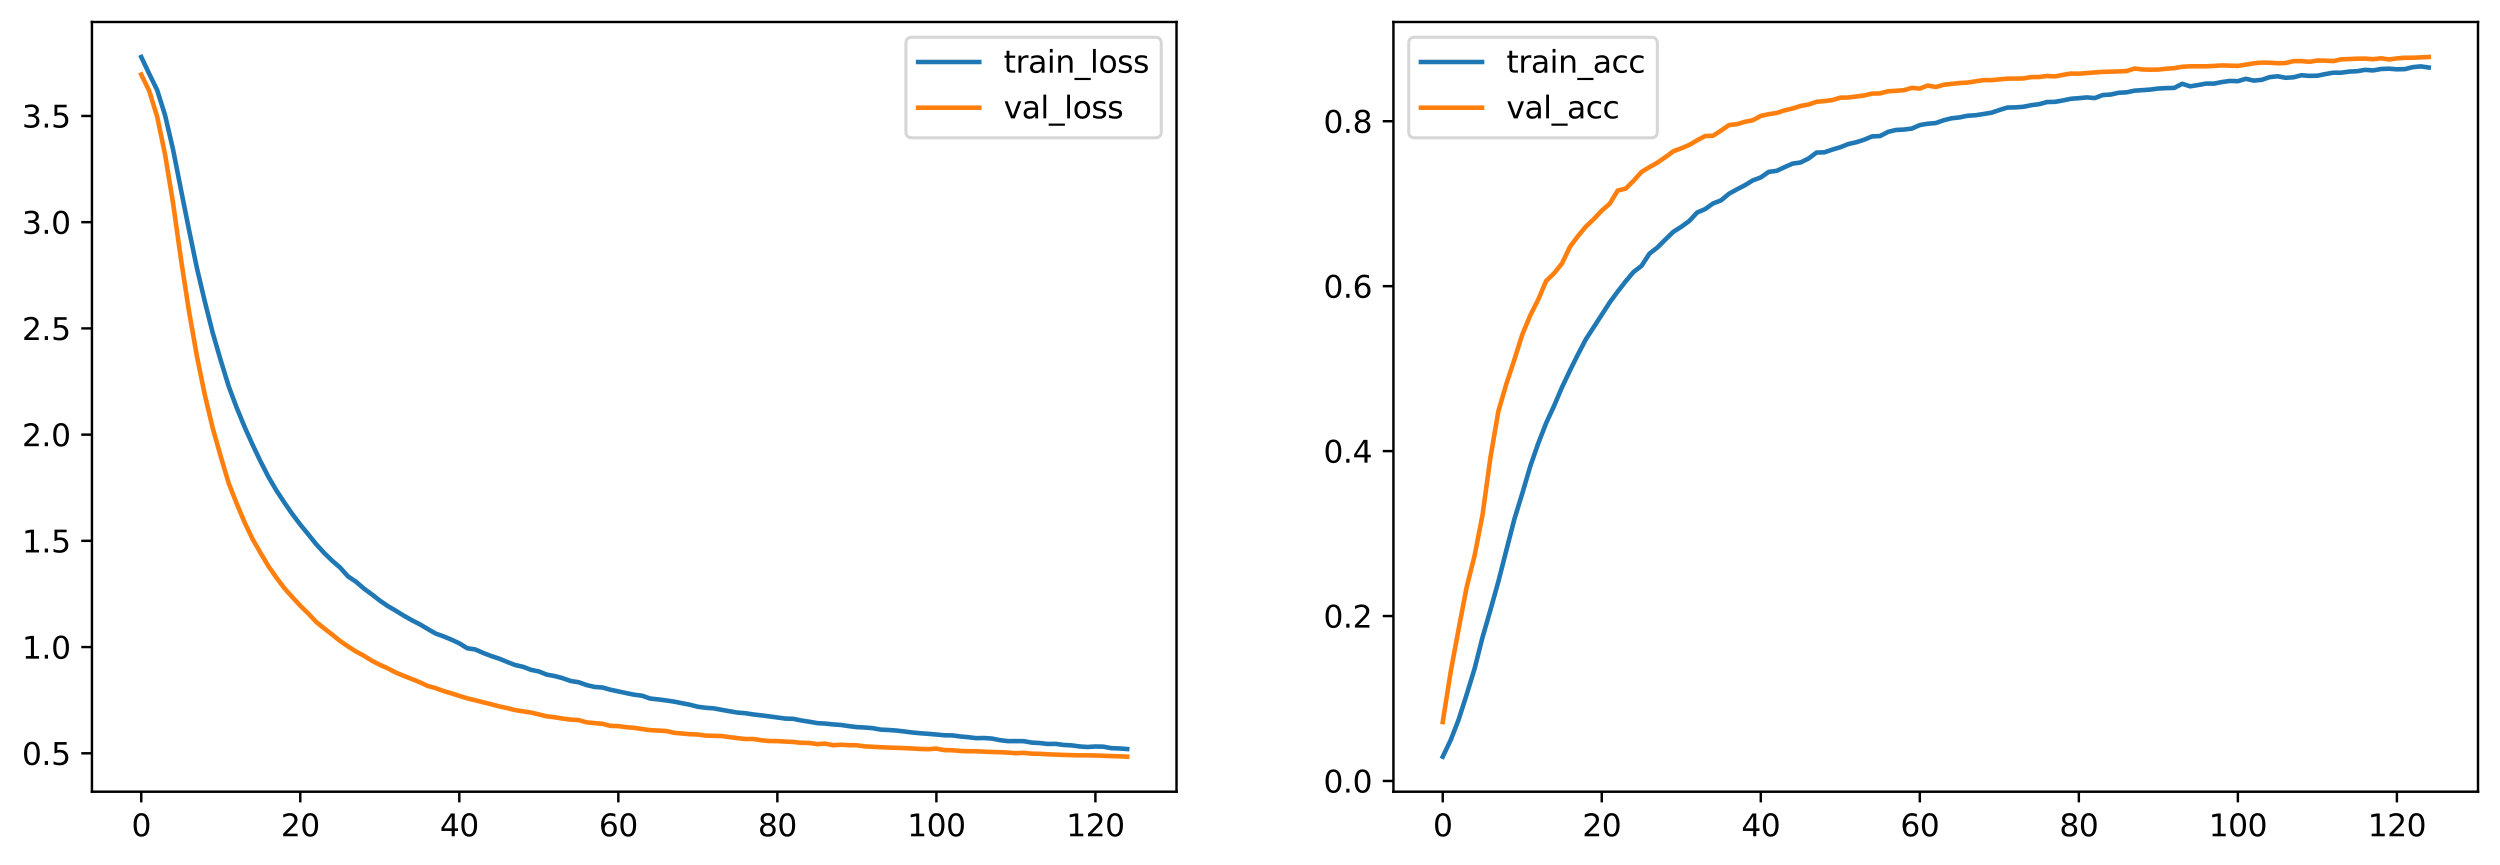 <?xml version="1.0" encoding="utf-8" standalone="no"?>
<!DOCTYPE svg PUBLIC "-//W3C//DTD SVG 1.1//EN"
  "http://www.w3.org/Graphics/SVG/1.1/DTD/svg11.dtd">
<svg xmlns:xlink="http://www.w3.org/1999/xlink" width="818.503pt" height="283.078pt" viewBox="0 0 818.503 283.078" xmlns="http://www.w3.org/2000/svg" version="1.1">
 <defs>
  <style type="text/css">*{stroke-linejoin: round; stroke-linecap: butt}</style>
 </defs>
 <g id="figure_1">
  <g id="patch_1">
   <path d="M 0 283.078 
L 818.503 283.078 
L 818.503 0 
L 0 0 
z
" style="fill: #ffffff"/>
  </g>
  <g id="axes_1">
   <g id="patch_2">
    <path d="M 30.103 259.2 
L 385.194 259.2 
L 385.194 7.2 
L 30.103 7.2 
z
" style="fill: #ffffff"/>
   </g>
   <g id="matplotlib.axis_1">
    <g id="xtick_1">
     <g id="line2d_1">
      <defs>
       <path id="mc4be3a8128" d="M 0 0 
L 0 3.5 
" style="stroke: #000000; stroke-width: 0.8"/>
      </defs>
      <g>
       <use xlink:href="#mc4be3a8128" x="46.244" y="259.2" style="stroke: #000000; stroke-width: 0.8"/>
      </g>
     </g>
     <g id="text_1">
      <!-- 0 -->
      <g transform="translate(43.062 273.798) scale(0.1 -0.1)">
       <defs>
        <path id="DejaVuSans-30" d="M 2034 4250 
Q 1547 4250 1301 3770 
Q 1056 3291 1056 2328 
Q 1056 1369 1301 889 
Q 1547 409 2034 409 
Q 2525 409 2770 889 
Q 3016 1369 3016 2328 
Q 3016 3291 2770 3770 
Q 2525 4250 2034 4250 
z
M 2034 4750 
Q 2819 4750 3233 4129 
Q 3647 3509 3647 2328 
Q 3647 1150 3233 529 
Q 2819 -91 2034 -91 
Q 1250 -91 836 529 
Q 422 1150 422 2328 
Q 422 3509 836 4129 
Q 1250 4750 2034 4750 
z
" transform="scale(0.016)"/>
       </defs>
       <use xlink:href="#DejaVuSans-30"/>
      </g>
     </g>
    </g>
    <g id="xtick_2">
     <g id="line2d_2">
      <g>
       <use xlink:href="#mc4be3a8128" x="98.31" y="259.2" style="stroke: #000000; stroke-width: 0.8"/>
      </g>
     </g>
     <g id="text_2">
      <!-- 20 -->
      <g transform="translate(91.947 273.798) scale(0.1 -0.1)">
       <defs>
        <path id="DejaVuSans-32" d="M 1228 531 
L 3431 531 
L 3431 0 
L 469 0 
L 469 531 
Q 828 903 1448 1529 
Q 2069 2156 2228 2338 
Q 2531 2678 2651 2914 
Q 2772 3150 2772 3378 
Q 2772 3750 2511 3984 
Q 2250 4219 1831 4219 
Q 1534 4219 1204 4116 
Q 875 4013 500 3803 
L 500 4441 
Q 881 4594 1212 4672 
Q 1544 4750 1819 4750 
Q 2544 4750 2975 4387 
Q 3406 4025 3406 3419 
Q 3406 3131 3298 2873 
Q 3191 2616 2906 2266 
Q 2828 2175 2409 1742 
Q 1991 1309 1228 531 
z
" transform="scale(0.016)"/>
       </defs>
       <use xlink:href="#DejaVuSans-32"/>
       <use xlink:href="#DejaVuSans-30" x="63.623"/>
      </g>
     </g>
    </g>
    <g id="xtick_3">
     <g id="line2d_3">
      <g>
       <use xlink:href="#mc4be3a8128" x="150.376" y="259.2" style="stroke: #000000; stroke-width: 0.8"/>
      </g>
     </g>
     <g id="text_3">
      <!-- 40 -->
      <g transform="translate(144.013 273.798) scale(0.1 -0.1)">
       <defs>
        <path id="DejaVuSans-34" d="M 2419 4116 
L 825 1625 
L 2419 1625 
L 2419 4116 
z
M 2253 4666 
L 3047 4666 
L 3047 1625 
L 3713 1625 
L 3713 1100 
L 3047 1100 
L 3047 0 
L 2419 0 
L 2419 1100 
L 313 1100 
L 313 1709 
L 2253 4666 
z
" transform="scale(0.016)"/>
       </defs>
       <use xlink:href="#DejaVuSans-34"/>
       <use xlink:href="#DejaVuSans-30" x="63.623"/>
      </g>
     </g>
    </g>
    <g id="xtick_4">
     <g id="line2d_4">
      <g>
       <use xlink:href="#mc4be3a8128" x="202.442" y="259.2" style="stroke: #000000; stroke-width: 0.8"/>
      </g>
     </g>
     <g id="text_4">
      <!-- 60 -->
      <g transform="translate(196.079 273.798) scale(0.1 -0.1)">
       <defs>
        <path id="DejaVuSans-36" d="M 2113 2584 
Q 1688 2584 1439 2293 
Q 1191 2003 1191 1497 
Q 1191 994 1439 701 
Q 1688 409 2113 409 
Q 2538 409 2786 701 
Q 3034 994 3034 1497 
Q 3034 2003 2786 2293 
Q 2538 2584 2113 2584 
z
M 3366 4563 
L 3366 3988 
Q 3128 4100 2886 4159 
Q 2644 4219 2406 4219 
Q 1781 4219 1451 3797 
Q 1122 3375 1075 2522 
Q 1259 2794 1537 2939 
Q 1816 3084 2150 3084 
Q 2853 3084 3261 2657 
Q 3669 2231 3669 1497 
Q 3669 778 3244 343 
Q 2819 -91 2113 -91 
Q 1303 -91 875 529 
Q 447 1150 447 2328 
Q 447 3434 972 4092 
Q 1497 4750 2381 4750 
Q 2619 4750 2861 4703 
Q 3103 4656 3366 4563 
z
" transform="scale(0.016)"/>
       </defs>
       <use xlink:href="#DejaVuSans-36"/>
       <use xlink:href="#DejaVuSans-30" x="63.623"/>
      </g>
     </g>
    </g>
    <g id="xtick_5">
     <g id="line2d_5">
      <g>
       <use xlink:href="#mc4be3a8128" x="254.508" y="259.2" style="stroke: #000000; stroke-width: 0.8"/>
      </g>
     </g>
     <g id="text_5">
      <!-- 80 -->
      <g transform="translate(248.146 273.798) scale(0.1 -0.1)">
       <defs>
        <path id="DejaVuSans-38" d="M 2034 2216 
Q 1584 2216 1326 1975 
Q 1069 1734 1069 1313 
Q 1069 891 1326 650 
Q 1584 409 2034 409 
Q 2484 409 2743 651 
Q 3003 894 3003 1313 
Q 3003 1734 2745 1975 
Q 2488 2216 2034 2216 
z
M 1403 2484 
Q 997 2584 770 2862 
Q 544 3141 544 3541 
Q 544 4100 942 4425 
Q 1341 4750 2034 4750 
Q 2731 4750 3128 4425 
Q 3525 4100 3525 3541 
Q 3525 3141 3298 2862 
Q 3072 2584 2669 2484 
Q 3125 2378 3379 2068 
Q 3634 1759 3634 1313 
Q 3634 634 3220 271 
Q 2806 -91 2034 -91 
Q 1263 -91 848 271 
Q 434 634 434 1313 
Q 434 1759 690 2068 
Q 947 2378 1403 2484 
z
M 1172 3481 
Q 1172 3119 1398 2916 
Q 1625 2713 2034 2713 
Q 2441 2713 2670 2916 
Q 2900 3119 2900 3481 
Q 2900 3844 2670 4047 
Q 2441 4250 2034 4250 
Q 1625 4250 1398 4047 
Q 1172 3844 1172 3481 
z
" transform="scale(0.016)"/>
       </defs>
       <use xlink:href="#DejaVuSans-38"/>
       <use xlink:href="#DejaVuSans-30" x="63.623"/>
      </g>
     </g>
    </g>
    <g id="xtick_6">
     <g id="line2d_6">
      <g>
       <use xlink:href="#mc4be3a8128" x="306.574" y="259.2" style="stroke: #000000; stroke-width: 0.8"/>
      </g>
     </g>
     <g id="text_6">
      <!-- 100 -->
      <g transform="translate(297.03 273.798) scale(0.1 -0.1)">
       <defs>
        <path id="DejaVuSans-31" d="M 794 531 
L 1825 531 
L 1825 4091 
L 703 3866 
L 703 4441 
L 1819 4666 
L 2450 4666 
L 2450 531 
L 3481 531 
L 3481 0 
L 794 0 
L 794 531 
z
" transform="scale(0.016)"/>
       </defs>
       <use xlink:href="#DejaVuSans-31"/>
       <use xlink:href="#DejaVuSans-30" x="63.623"/>
       <use xlink:href="#DejaVuSans-30" x="127.246"/>
      </g>
     </g>
    </g>
    <g id="xtick_7">
     <g id="line2d_7">
      <g>
       <use xlink:href="#mc4be3a8128" x="358.64" y="259.2" style="stroke: #000000; stroke-width: 0.8"/>
      </g>
     </g>
     <g id="text_7">
      <!-- 120 -->
      <g transform="translate(349.097 273.798) scale(0.1 -0.1)">
       <use xlink:href="#DejaVuSans-31"/>
       <use xlink:href="#DejaVuSans-32" x="63.623"/>
       <use xlink:href="#DejaVuSans-30" x="127.246"/>
      </g>
     </g>
    </g>
   </g>
   <g id="matplotlib.axis_2">
    <g id="ytick_1">
     <g id="line2d_8">
      <defs>
       <path id="m81066bec42" d="M 0 0 
L -3.5 0 
" style="stroke: #000000; stroke-width: 0.8"/>
      </defs>
      <g>
       <use xlink:href="#m81066bec42" x="30.103" y="246.626" style="stroke: #000000; stroke-width: 0.8"/>
      </g>
     </g>
     <g id="text_8">
      <!-- 0.5 -->
      <g transform="translate(7.2 250.425) scale(0.1 -0.1)">
       <defs>
        <path id="DejaVuSans-2e" d="M 684 794 
L 1344 794 
L 1344 0 
L 684 0 
L 684 794 
z
" transform="scale(0.016)"/>
        <path id="DejaVuSans-35" d="M 691 4666 
L 3169 4666 
L 3169 4134 
L 1269 4134 
L 1269 2991 
Q 1406 3038 1543 3061 
Q 1681 3084 1819 3084 
Q 2600 3084 3056 2656 
Q 3513 2228 3513 1497 
Q 3513 744 3044 326 
Q 2575 -91 1722 -91 
Q 1428 -91 1123 -41 
Q 819 9 494 109 
L 494 744 
Q 775 591 1075 516 
Q 1375 441 1709 441 
Q 2250 441 2565 725 
Q 2881 1009 2881 1497 
Q 2881 1984 2565 2268 
Q 2250 2553 1709 2553 
Q 1456 2553 1204 2497 
Q 953 2441 691 2322 
L 691 4666 
z
" transform="scale(0.016)"/>
       </defs>
       <use xlink:href="#DejaVuSans-30"/>
       <use xlink:href="#DejaVuSans-2e" x="63.623"/>
       <use xlink:href="#DejaVuSans-35" x="95.41"/>
      </g>
     </g>
    </g>
    <g id="ytick_2">
     <g id="line2d_9">
      <g>
       <use xlink:href="#m81066bec42" x="30.103" y="211.849" style="stroke: #000000; stroke-width: 0.8"/>
      </g>
     </g>
     <g id="text_9">
      <!-- 1.0 -->
      <g transform="translate(7.2 215.648) scale(0.1 -0.1)">
       <use xlink:href="#DejaVuSans-31"/>
       <use xlink:href="#DejaVuSans-2e" x="63.623"/>
       <use xlink:href="#DejaVuSans-30" x="95.41"/>
      </g>
     </g>
    </g>
    <g id="ytick_3">
     <g id="line2d_10">
      <g>
       <use xlink:href="#m81066bec42" x="30.103" y="177.072" style="stroke: #000000; stroke-width: 0.8"/>
      </g>
     </g>
     <g id="text_10">
      <!-- 1.5 -->
      <g transform="translate(7.2 180.871) scale(0.1 -0.1)">
       <use xlink:href="#DejaVuSans-31"/>
       <use xlink:href="#DejaVuSans-2e" x="63.623"/>
       <use xlink:href="#DejaVuSans-35" x="95.41"/>
      </g>
     </g>
    </g>
    <g id="ytick_4">
     <g id="line2d_11">
      <g>
       <use xlink:href="#m81066bec42" x="30.103" y="142.295" style="stroke: #000000; stroke-width: 0.8"/>
      </g>
     </g>
     <g id="text_11">
      <!-- 2.0 -->
      <g transform="translate(7.2 146.094) scale(0.1 -0.1)">
       <use xlink:href="#DejaVuSans-32"/>
       <use xlink:href="#DejaVuSans-2e" x="63.623"/>
       <use xlink:href="#DejaVuSans-30" x="95.41"/>
      </g>
     </g>
    </g>
    <g id="ytick_5">
     <g id="line2d_12">
      <g>
       <use xlink:href="#m81066bec42" x="30.103" y="107.518" style="stroke: #000000; stroke-width: 0.8"/>
      </g>
     </g>
     <g id="text_12">
      <!-- 2.5 -->
      <g transform="translate(7.2 111.317) scale(0.1 -0.1)">
       <use xlink:href="#DejaVuSans-32"/>
       <use xlink:href="#DejaVuSans-2e" x="63.623"/>
       <use xlink:href="#DejaVuSans-35" x="95.41"/>
      </g>
     </g>
    </g>
    <g id="ytick_6">
     <g id="line2d_13">
      <g>
       <use xlink:href="#m81066bec42" x="30.103" y="72.741" style="stroke: #000000; stroke-width: 0.8"/>
      </g>
     </g>
     <g id="text_13">
      <!-- 3.0 -->
      <g transform="translate(7.2 76.54) scale(0.1 -0.1)">
       <defs>
        <path id="DejaVuSans-33" d="M 2597 2516 
Q 3050 2419 3304 2112 
Q 3559 1806 3559 1356 
Q 3559 666 3084 287 
Q 2609 -91 1734 -91 
Q 1441 -91 1130 -33 
Q 819 25 488 141 
L 488 750 
Q 750 597 1062 519 
Q 1375 441 1716 441 
Q 2309 441 2620 675 
Q 2931 909 2931 1356 
Q 2931 1769 2642 2001 
Q 2353 2234 1838 2234 
L 1294 2234 
L 1294 2753 
L 1863 2753 
Q 2328 2753 2575 2939 
Q 2822 3125 2822 3475 
Q 2822 3834 2567 4026 
Q 2313 4219 1838 4219 
Q 1578 4219 1281 4162 
Q 984 4106 628 3988 
L 628 4550 
Q 988 4650 1302 4700 
Q 1616 4750 1894 4750 
Q 2613 4750 3031 4423 
Q 3450 4097 3450 3541 
Q 3450 3153 3228 2886 
Q 3006 2619 2597 2516 
z
" transform="scale(0.016)"/>
       </defs>
       <use xlink:href="#DejaVuSans-33"/>
       <use xlink:href="#DejaVuSans-2e" x="63.623"/>
       <use xlink:href="#DejaVuSans-30" x="95.41"/>
      </g>
     </g>
    </g>
    <g id="ytick_7">
     <g id="line2d_14">
      <g>
       <use xlink:href="#m81066bec42" x="30.103" y="37.963" style="stroke: #000000; stroke-width: 0.8"/>
      </g>
     </g>
     <g id="text_14">
      <!-- 3.5 -->
      <g transform="translate(7.2 41.763) scale(0.1 -0.1)">
       <use xlink:href="#DejaVuSans-33"/>
       <use xlink:href="#DejaVuSans-2e" x="63.623"/>
       <use xlink:href="#DejaVuSans-35" x="95.41"/>
      </g>
     </g>
    </g>
   </g>
   <g id="line2d_15">
    <path d="M 46.244 18.655 
L 48.847 24.157 
L 51.45 29.493 
L 54.054 37.769 
L 56.657 48.942 
L 59.26 62.147 
L 61.863 75.169 
L 64.467 87.753 
L 67.07 98.774 
L 69.673 109.083 
L 72.277 118.014 
L 74.88 126.49 
L 77.483 133.467 
L 80.087 139.787 
L 82.69 145.603 
L 85.293 151.062 
L 87.897 156.149 
L 90.5 160.59 
L 93.103 164.549 
L 95.706 168.309 
L 98.31 171.757 
L 100.913 174.933 
L 103.516 178.176 
L 106.12 181.022 
L 108.723 183.562 
L 111.326 185.794 
L 113.93 188.708 
L 116.533 190.449 
L 119.136 192.691 
L 121.739 194.6 
L 124.343 196.631 
L 126.946 198.418 
L 129.549 199.936 
L 132.153 201.543 
L 134.756 203.024 
L 137.359 204.348 
L 139.963 205.884 
L 142.566 207.402 
L 145.169 208.333 
L 147.773 209.417 
L 150.376 210.626 
L 152.979 212.237 
L 155.582 212.627 
L 158.186 213.771 
L 160.789 214.774 
L 163.392 215.629 
L 165.996 216.698 
L 168.599 217.722 
L 171.202 218.302 
L 173.806 219.29 
L 176.409 219.828 
L 179.012 220.874 
L 181.616 221.343 
L 184.219 222.047 
L 186.822 222.955 
L 189.425 223.358 
L 192.029 224.283 
L 194.632 224.902 
L 197.235 225.084 
L 199.839 225.816 
L 202.442 226.365 
L 205.045 226.924 
L 207.649 227.451 
L 210.252 227.782 
L 212.855 228.702 
L 215.458 228.98 
L 218.062 229.315 
L 220.665 229.705 
L 223.268 230.224 
L 225.872 230.727 
L 228.475 231.394 
L 231.078 231.728 
L 233.682 231.91 
L 236.285 232.405 
L 238.888 232.858 
L 241.492 233.309 
L 244.095 233.51 
L 246.698 233.921 
L 249.301 234.219 
L 251.905 234.548 
L 254.508 234.903 
L 257.111 235.263 
L 259.715 235.342 
L 262.318 235.88 
L 264.921 236.287 
L 267.525 236.744 
L 270.128 236.901 
L 272.731 237.172 
L 275.335 237.354 
L 277.938 237.734 
L 280.541 238.062 
L 283.144 238.188 
L 285.748 238.399 
L 288.351 238.879 
L 290.954 238.999 
L 293.558 239.192 
L 296.161 239.492 
L 298.764 239.83 
L 301.368 240.068 
L 303.971 240.261 
L 306.574 240.487 
L 309.178 240.73 
L 311.781 240.762 
L 314.384 241.126 
L 316.987 241.351 
L 319.591 241.676 
L 322.194 241.628 
L 324.797 241.811 
L 327.401 242.33 
L 330.004 242.651 
L 332.607 242.63 
L 335.211 242.661 
L 337.814 243.133 
L 340.417 243.27 
L 343.02 243.574 
L 345.624 243.543 
L 348.227 243.894 
L 350.83 244.034 
L 353.434 244.379 
L 356.037 244.569 
L 358.64 244.407 
L 361.244 244.461 
L 363.847 244.948 
L 366.45 245.039 
L 369.054 245.238 
" clip-path="url(#p4b4db0e9bd)" style="fill: none; stroke: #1f77b4; stroke-width: 1.5; stroke-linecap: square"/>
   </g>
   <g id="line2d_16">
    <path d="M 46.244 24.407 
L 48.847 29.752 
L 51.45 38.187 
L 54.054 50.639 
L 56.657 66.477 
L 59.26 84.957 
L 61.863 101.829 
L 64.467 116.615 
L 67.07 129.352 
L 69.673 140.275 
L 72.277 149.463 
L 74.88 158.229 
L 77.483 164.85 
L 80.087 171.048 
L 82.69 176.511 
L 85.293 181.014 
L 87.897 185.409 
L 90.5 189.129 
L 93.103 192.584 
L 95.706 195.495 
L 98.31 198.314 
L 100.913 200.852 
L 103.516 203.629 
L 106.12 205.724 
L 108.723 207.739 
L 111.326 209.855 
L 113.93 211.635 
L 116.533 213.301 
L 119.136 214.688 
L 121.739 216.323 
L 124.343 217.646 
L 126.946 218.829 
L 129.549 220.185 
L 132.153 221.256 
L 134.756 222.29 
L 137.359 223.335 
L 139.963 224.552 
L 142.566 225.265 
L 145.169 226.249 
L 147.773 227.007 
L 150.376 227.846 
L 152.979 228.637 
L 155.582 229.26 
L 158.186 229.942 
L 160.789 230.546 
L 163.392 231.262 
L 165.996 231.818 
L 168.599 232.478 
L 171.202 232.888 
L 173.806 233.288 
L 176.409 233.889 
L 179.012 234.528 
L 181.616 234.842 
L 184.219 235.263 
L 186.822 235.605 
L 189.425 235.749 
L 192.029 236.488 
L 194.632 236.746 
L 197.235 236.976 
L 199.839 237.646 
L 202.442 237.739 
L 205.045 238.083 
L 207.649 238.298 
L 210.252 238.69 
L 212.855 239.051 
L 215.458 239.186 
L 218.062 239.33 
L 220.665 239.911 
L 223.268 240.149 
L 225.872 240.373 
L 228.475 240.489 
L 231.078 240.841 
L 233.682 240.914 
L 236.285 240.978 
L 238.888 241.349 
L 241.492 241.672 
L 244.095 241.949 
L 246.698 241.948 
L 249.301 242.357 
L 251.905 242.618 
L 254.508 242.637 
L 257.111 242.795 
L 259.715 242.918 
L 262.318 243.201 
L 264.921 243.248 
L 267.525 243.621 
L 270.128 243.465 
L 272.731 243.982 
L 275.335 243.836 
L 277.938 243.964 
L 280.541 244.002 
L 283.144 244.367 
L 285.748 244.493 
L 288.351 244.644 
L 290.954 244.761 
L 293.558 244.843 
L 296.161 244.938 
L 298.764 245.057 
L 301.368 245.208 
L 303.971 245.29 
L 306.574 245.096 
L 309.178 245.582 
L 311.781 245.626 
L 314.384 245.862 
L 316.987 245.964 
L 319.591 245.948 
L 322.194 246.095 
L 324.797 246.204 
L 327.401 246.259 
L 330.004 246.397 
L 332.607 246.598 
L 335.211 246.482 
L 337.814 246.754 
L 340.417 246.793 
L 343.02 246.957 
L 345.624 247.064 
L 348.227 247.161 
L 350.83 247.229 
L 353.434 247.301 
L 356.037 247.298 
L 358.64 247.339 
L 361.244 247.449 
L 363.847 247.555 
L 366.45 247.615 
L 369.054 247.745 
" clip-path="url(#p4b4db0e9bd)" style="fill: none; stroke: #ff7f0e; stroke-width: 1.5; stroke-linecap: square"/>
   </g>
   <g id="patch_3">
    <path d="M 30.103 259.2 
L 30.103 7.2 
" style="fill: none; stroke: #000000; stroke-width: 0.8; stroke-linejoin: miter; stroke-linecap: square"/>
   </g>
   <g id="patch_4">
    <path d="M 385.194 259.2 
L 385.194 7.2 
" style="fill: none; stroke: #000000; stroke-width: 0.8; stroke-linejoin: miter; stroke-linecap: square"/>
   </g>
   <g id="patch_5">
    <path d="M 30.103 259.2 
L 385.194 259.2 
" style="fill: none; stroke: #000000; stroke-width: 0.8; stroke-linejoin: miter; stroke-linecap: square"/>
   </g>
   <g id="patch_6">
    <path d="M 30.103 7.2 
L 385.194 7.2 
" style="fill: none; stroke: #000000; stroke-width: 0.8; stroke-linejoin: miter; stroke-linecap: square"/>
   </g>
   <g id="legend_1">
    <g id="patch_7">
     <path d="M 298.603 45.112 
L 378.194 45.112 
Q 380.194 45.112 380.194 43.112 
L 380.194 14.2 
Q 380.194 12.2 378.194 12.2 
L 298.603 12.2 
Q 296.603 12.2 296.603 14.2 
L 296.603 43.112 
Q 296.603 45.112 298.603 45.112 
z
" style="fill: #ffffff; opacity: 0.8; stroke: #cccccc; stroke-linejoin: miter"/>
    </g>
    <g id="line2d_17">
     <path d="M 300.603 20.298 
L 310.603 20.298 
L 320.603 20.298 
" style="fill: none; stroke: #1f77b4; stroke-width: 1.5; stroke-linecap: square"/>
    </g>
    <g id="text_15">
     <!-- train_loss -->
     <g transform="translate(328.603 23.798) scale(0.1 -0.1)">
      <defs>
       <path id="DejaVuSans-74" d="M 1172 4494 
L 1172 3500 
L 2356 3500 
L 2356 3053 
L 1172 3053 
L 1172 1153 
Q 1172 725 1289 603 
Q 1406 481 1766 481 
L 2356 481 
L 2356 0 
L 1766 0 
Q 1100 0 847 248 
Q 594 497 594 1153 
L 594 3053 
L 172 3053 
L 172 3500 
L 594 3500 
L 594 4494 
L 1172 4494 
z
" transform="scale(0.016)"/>
       <path id="DejaVuSans-72" d="M 2631 2963 
Q 2534 3019 2420 3045 
Q 2306 3072 2169 3072 
Q 1681 3072 1420 2755 
Q 1159 2438 1159 1844 
L 1159 0 
L 581 0 
L 581 3500 
L 1159 3500 
L 1159 2956 
Q 1341 3275 1631 3429 
Q 1922 3584 2338 3584 
Q 2397 3584 2469 3576 
Q 2541 3569 2628 3553 
L 2631 2963 
z
" transform="scale(0.016)"/>
       <path id="DejaVuSans-61" d="M 2194 1759 
Q 1497 1759 1228 1600 
Q 959 1441 959 1056 
Q 959 750 1161 570 
Q 1363 391 1709 391 
Q 2188 391 2477 730 
Q 2766 1069 2766 1631 
L 2766 1759 
L 2194 1759 
z
M 3341 1997 
L 3341 0 
L 2766 0 
L 2766 531 
Q 2569 213 2275 61 
Q 1981 -91 1556 -91 
Q 1019 -91 701 211 
Q 384 513 384 1019 
Q 384 1609 779 1909 
Q 1175 2209 1959 2209 
L 2766 2209 
L 2766 2266 
Q 2766 2663 2505 2880 
Q 2244 3097 1772 3097 
Q 1472 3097 1187 3025 
Q 903 2953 641 2809 
L 641 3341 
Q 956 3463 1253 3523 
Q 1550 3584 1831 3584 
Q 2591 3584 2966 3190 
Q 3341 2797 3341 1997 
z
" transform="scale(0.016)"/>
       <path id="DejaVuSans-69" d="M 603 3500 
L 1178 3500 
L 1178 0 
L 603 0 
L 603 3500 
z
M 603 4863 
L 1178 4863 
L 1178 4134 
L 603 4134 
L 603 4863 
z
" transform="scale(0.016)"/>
       <path id="DejaVuSans-6e" d="M 3513 2113 
L 3513 0 
L 2938 0 
L 2938 2094 
Q 2938 2591 2744 2837 
Q 2550 3084 2163 3084 
Q 1697 3084 1428 2787 
Q 1159 2491 1159 1978 
L 1159 0 
L 581 0 
L 581 3500 
L 1159 3500 
L 1159 2956 
Q 1366 3272 1645 3428 
Q 1925 3584 2291 3584 
Q 2894 3584 3203 3211 
Q 3513 2838 3513 2113 
z
" transform="scale(0.016)"/>
       <path id="DejaVuSans-5f" d="M 3263 -1063 
L 3263 -1509 
L -63 -1509 
L -63 -1063 
L 3263 -1063 
z
" transform="scale(0.016)"/>
       <path id="DejaVuSans-6c" d="M 603 4863 
L 1178 4863 
L 1178 0 
L 603 0 
L 603 4863 
z
" transform="scale(0.016)"/>
       <path id="DejaVuSans-6f" d="M 1959 3097 
Q 1497 3097 1228 2736 
Q 959 2375 959 1747 
Q 959 1119 1226 758 
Q 1494 397 1959 397 
Q 2419 397 2687 759 
Q 2956 1122 2956 1747 
Q 2956 2369 2687 2733 
Q 2419 3097 1959 3097 
z
M 1959 3584 
Q 2709 3584 3137 3096 
Q 3566 2609 3566 1747 
Q 3566 888 3137 398 
Q 2709 -91 1959 -91 
Q 1206 -91 779 398 
Q 353 888 353 1747 
Q 353 2609 779 3096 
Q 1206 3584 1959 3584 
z
" transform="scale(0.016)"/>
       <path id="DejaVuSans-73" d="M 2834 3397 
L 2834 2853 
Q 2591 2978 2328 3040 
Q 2066 3103 1784 3103 
Q 1356 3103 1142 2972 
Q 928 2841 928 2578 
Q 928 2378 1081 2264 
Q 1234 2150 1697 2047 
L 1894 2003 
Q 2506 1872 2764 1633 
Q 3022 1394 3022 966 
Q 3022 478 2636 193 
Q 2250 -91 1575 -91 
Q 1294 -91 989 -36 
Q 684 19 347 128 
L 347 722 
Q 666 556 975 473 
Q 1284 391 1588 391 
Q 1994 391 2212 530 
Q 2431 669 2431 922 
Q 2431 1156 2273 1281 
Q 2116 1406 1581 1522 
L 1381 1569 
Q 847 1681 609 1914 
Q 372 2147 372 2553 
Q 372 3047 722 3315 
Q 1072 3584 1716 3584 
Q 2034 3584 2315 3537 
Q 2597 3491 2834 3397 
z
" transform="scale(0.016)"/>
      </defs>
      <use xlink:href="#DejaVuSans-74"/>
      <use xlink:href="#DejaVuSans-72" x="39.209"/>
      <use xlink:href="#DejaVuSans-61" x="80.322"/>
      <use xlink:href="#DejaVuSans-69" x="141.602"/>
      <use xlink:href="#DejaVuSans-6e" x="169.385"/>
      <use xlink:href="#DejaVuSans-5f" x="232.764"/>
      <use xlink:href="#DejaVuSans-6c" x="282.764"/>
      <use xlink:href="#DejaVuSans-6f" x="310.547"/>
      <use xlink:href="#DejaVuSans-73" x="371.729"/>
      <use xlink:href="#DejaVuSans-73" x="423.828"/>
     </g>
    </g>
    <g id="line2d_18">
     <path d="M 300.603 35.255 
L 310.603 35.255 
L 320.603 35.255 
" style="fill: none; stroke: #ff7f0e; stroke-width: 1.5; stroke-linecap: square"/>
    </g>
    <g id="text_16">
     <!-- val_loss -->
     <g transform="translate(328.603 38.755) scale(0.1 -0.1)">
      <defs>
       <path id="DejaVuSans-76" d="M 191 3500 
L 800 3500 
L 1894 563 
L 2988 3500 
L 3597 3500 
L 2284 0 
L 1503 0 
L 191 3500 
z
" transform="scale(0.016)"/>
      </defs>
      <use xlink:href="#DejaVuSans-76"/>
      <use xlink:href="#DejaVuSans-61" x="59.18"/>
      <use xlink:href="#DejaVuSans-6c" x="120.459"/>
      <use xlink:href="#DejaVuSans-5f" x="148.242"/>
      <use xlink:href="#DejaVuSans-6c" x="198.242"/>
      <use xlink:href="#DejaVuSans-6f" x="226.025"/>
      <use xlink:href="#DejaVuSans-73" x="287.207"/>
      <use xlink:href="#DejaVuSans-73" x="339.307"/>
     </g>
    </g>
   </g>
  </g>
  <g id="axes_2">
   <g id="patch_8">
    <path d="M 456.212 259.2 
L 811.303 259.2 
L 811.303 7.2 
L 456.212 7.2 
z
" style="fill: #ffffff"/>
   </g>
   <g id="matplotlib.axis_3">
    <g id="xtick_8">
     <g id="line2d_19">
      <g>
       <use xlink:href="#mc4be3a8128" x="472.353" y="259.2" style="stroke: #000000; stroke-width: 0.8"/>
      </g>
     </g>
     <g id="text_17">
      <!-- 0 -->
      <g transform="translate(469.171 273.798) scale(0.1 -0.1)">
       <use xlink:href="#DejaVuSans-30"/>
      </g>
     </g>
    </g>
    <g id="xtick_9">
     <g id="line2d_20">
      <g>
       <use xlink:href="#mc4be3a8128" x="524.419" y="259.2" style="stroke: #000000; stroke-width: 0.8"/>
      </g>
     </g>
     <g id="text_18">
      <!-- 20 -->
      <g transform="translate(518.056 273.798) scale(0.1 -0.1)">
       <use xlink:href="#DejaVuSans-32"/>
       <use xlink:href="#DejaVuSans-30" x="63.623"/>
      </g>
     </g>
    </g>
    <g id="xtick_10">
     <g id="line2d_21">
      <g>
       <use xlink:href="#mc4be3a8128" x="576.485" y="259.2" style="stroke: #000000; stroke-width: 0.8"/>
      </g>
     </g>
     <g id="text_19">
      <!-- 40 -->
      <g transform="translate(570.122 273.798) scale(0.1 -0.1)">
       <use xlink:href="#DejaVuSans-34"/>
       <use xlink:href="#DejaVuSans-30" x="63.623"/>
      </g>
     </g>
    </g>
    <g id="xtick_11">
     <g id="line2d_22">
      <g>
       <use xlink:href="#mc4be3a8128" x="628.551" y="259.2" style="stroke: #000000; stroke-width: 0.8"/>
      </g>
     </g>
     <g id="text_20">
      <!-- 60 -->
      <g transform="translate(622.189 273.798) scale(0.1 -0.1)">
       <use xlink:href="#DejaVuSans-36"/>
       <use xlink:href="#DejaVuSans-30" x="63.623"/>
      </g>
     </g>
    </g>
    <g id="xtick_12">
     <g id="line2d_23">
      <g>
       <use xlink:href="#mc4be3a8128" x="680.617" y="259.2" style="stroke: #000000; stroke-width: 0.8"/>
      </g>
     </g>
     <g id="text_21">
      <!-- 80 -->
      <g transform="translate(674.255 273.798) scale(0.1 -0.1)">
       <use xlink:href="#DejaVuSans-38"/>
       <use xlink:href="#DejaVuSans-30" x="63.623"/>
      </g>
     </g>
    </g>
    <g id="xtick_13">
     <g id="line2d_24">
      <g>
       <use xlink:href="#mc4be3a8128" x="732.683" y="259.2" style="stroke: #000000; stroke-width: 0.8"/>
      </g>
     </g>
     <g id="text_22">
      <!-- 100 -->
      <g transform="translate(723.14 273.798) scale(0.1 -0.1)">
       <use xlink:href="#DejaVuSans-31"/>
       <use xlink:href="#DejaVuSans-30" x="63.623"/>
       <use xlink:href="#DejaVuSans-30" x="127.246"/>
      </g>
     </g>
    </g>
    <g id="xtick_14">
     <g id="line2d_25">
      <g>
       <use xlink:href="#mc4be3a8128" x="784.749" y="259.2" style="stroke: #000000; stroke-width: 0.8"/>
      </g>
     </g>
     <g id="text_23">
      <!-- 120 -->
      <g transform="translate(775.206 273.798) scale(0.1 -0.1)">
       <use xlink:href="#DejaVuSans-31"/>
       <use xlink:href="#DejaVuSans-32" x="63.623"/>
       <use xlink:href="#DejaVuSans-30" x="127.246"/>
      </g>
     </g>
    </g>
   </g>
   <g id="matplotlib.axis_4">
    <g id="ytick_8">
     <g id="line2d_26">
      <g>
       <use xlink:href="#m81066bec42" x="456.212" y="255.685" style="stroke: #000000; stroke-width: 0.8"/>
      </g>
     </g>
     <g id="text_24">
      <!-- 0.0 -->
      <g transform="translate(433.309 259.484) scale(0.1 -0.1)">
       <use xlink:href="#DejaVuSans-30"/>
       <use xlink:href="#DejaVuSans-2e" x="63.623"/>
       <use xlink:href="#DejaVuSans-30" x="95.41"/>
      </g>
     </g>
    </g>
    <g id="ytick_9">
     <g id="line2d_27">
      <g>
       <use xlink:href="#m81066bec42" x="456.212" y="201.686" style="stroke: #000000; stroke-width: 0.8"/>
      </g>
     </g>
     <g id="text_25">
      <!-- 0.2 -->
      <g transform="translate(433.309 205.485) scale(0.1 -0.1)">
       <use xlink:href="#DejaVuSans-30"/>
       <use xlink:href="#DejaVuSans-2e" x="63.623"/>
       <use xlink:href="#DejaVuSans-32" x="95.41"/>
      </g>
     </g>
    </g>
    <g id="ytick_10">
     <g id="line2d_28">
      <g>
       <use xlink:href="#m81066bec42" x="456.212" y="147.687" style="stroke: #000000; stroke-width: 0.8"/>
      </g>
     </g>
     <g id="text_26">
      <!-- 0.4 -->
      <g transform="translate(433.309 151.487) scale(0.1 -0.1)">
       <use xlink:href="#DejaVuSans-30"/>
       <use xlink:href="#DejaVuSans-2e" x="63.623"/>
       <use xlink:href="#DejaVuSans-34" x="95.41"/>
      </g>
     </g>
    </g>
    <g id="ytick_11">
     <g id="line2d_29">
      <g>
       <use xlink:href="#m81066bec42" x="456.212" y="93.689" style="stroke: #000000; stroke-width: 0.8"/>
      </g>
     </g>
     <g id="text_27">
      <!-- 0.6 -->
      <g transform="translate(433.309 97.488) scale(0.1 -0.1)">
       <use xlink:href="#DejaVuSans-30"/>
       <use xlink:href="#DejaVuSans-2e" x="63.623"/>
       <use xlink:href="#DejaVuSans-36" x="95.41"/>
      </g>
     </g>
    </g>
    <g id="ytick_12">
     <g id="line2d_30">
      <g>
       <use xlink:href="#m81066bec42" x="456.212" y="39.69" style="stroke: #000000; stroke-width: 0.8"/>
      </g>
     </g>
     <g id="text_28">
      <!-- 0.8 -->
      <g transform="translate(433.309 43.489) scale(0.1 -0.1)">
       <use xlink:href="#DejaVuSans-30"/>
       <use xlink:href="#DejaVuSans-2e" x="63.623"/>
       <use xlink:href="#DejaVuSans-38" x="95.41"/>
      </g>
     </g>
    </g>
   </g>
   <g id="line2d_31">
    <path d="M 472.353 247.745 
L 474.956 242.311 
L 477.559 235.597 
L 480.163 227.465 
L 482.766 218.964 
L 485.369 208.7 
L 487.973 199.68 
L 490.576 190.36 
L 493.179 180.152 
L 495.782 170.055 
L 498.386 161.585 
L 500.989 152.733 
L 503.592 145.253 
L 506.196 138.536 
L 508.799 132.89 
L 511.402 126.798 
L 514.006 121.292 
L 516.609 116.065 
L 519.212 111.074 
L 521.816 107.067 
L 524.419 103.041 
L 527.022 99.003 
L 529.625 95.462 
L 532.229 92.141 
L 534.832 89.031 
L 537.435 87.041 
L 540.039 83.041 
L 542.642 81.033 
L 545.245 78.422 
L 547.849 75.893 
L 550.452 74.251 
L 553.055 72.367 
L 555.658 69.57 
L 558.262 68.462 
L 560.865 66.603 
L 563.468 65.598 
L 566.072 63.431 
L 568.675 61.988 
L 571.278 60.647 
L 573.882 59.052 
L 576.485 58.086 
L 579.088 56.264 
L 581.692 55.929 
L 584.295 54.716 
L 586.898 53.564 
L 589.501 53.192 
L 592.105 51.91 
L 594.708 49.954 
L 597.311 49.864 
L 599.915 48.974 
L 602.518 48.207 
L 605.121 47.167 
L 607.725 46.574 
L 610.328 45.736 
L 612.931 44.656 
L 615.535 44.545 
L 618.138 43.173 
L 620.741 42.552 
L 623.344 42.419 
L 625.948 42.093 
L 628.551 40.944 
L 631.154 40.507 
L 633.758 40.289 
L 636.361 39.368 
L 638.964 38.719 
L 641.568 38.44 
L 644.171 37.896 
L 646.774 37.735 
L 649.378 37.331 
L 651.981 36.906 
L 654.584 36.025 
L 657.187 35.215 
L 659.791 35.156 
L 662.394 34.966 
L 664.997 34.436 
L 667.601 34.11 
L 670.204 33.405 
L 672.807 33.343 
L 675.411 32.887 
L 678.014 32.337 
L 680.617 32.142 
L 683.22 31.884 
L 685.824 32.111 
L 688.427 31.124 
L 691.03 30.956 
L 693.634 30.376 
L 696.237 30.23 
L 698.84 29.684 
L 701.444 29.513 
L 704.047 29.324 
L 706.65 28.979 
L 709.254 28.852 
L 711.857 28.781 
L 714.46 27.44 
L 717.063 28.265 
L 719.667 27.843 
L 722.27 27.371 
L 724.873 27.371 
L 727.477 26.859 
L 730.08 26.496 
L 732.683 26.574 
L 735.287 25.798 
L 737.89 26.394 
L 740.493 26.136 
L 743.097 25.252 
L 745.7 24.975 
L 748.303 25.469 
L 750.906 25.304 
L 753.51 24.634 
L 756.113 24.845 
L 758.716 24.78 
L 761.32 24.258 
L 763.923 23.79 
L 766.526 23.802 
L 769.13 23.433 
L 771.733 23.309 
L 774.336 22.871 
L 776.939 23.06 
L 779.543 22.592 
L 782.146 22.486 
L 784.749 22.697 
L 787.353 22.626 
L 789.956 21.983 
L 792.559 21.735 
L 795.163 22.101 
" clip-path="url(#pc8710ca17e)" style="fill: none; stroke: #1f77b4; stroke-width: 1.5; stroke-linecap: square"/>
   </g>
   <g id="line2d_32">
    <path d="M 472.353 236.403 
L 474.956 219.921 
L 477.559 205.94 
L 480.163 192.344 
L 482.766 181.998 
L 485.369 168.658 
L 487.973 149.761 
L 490.576 134.604 
L 493.179 125.712 
L 495.782 117.823 
L 498.386 109.572 
L 500.989 103.308 
L 503.592 98.135 
L 506.196 92 
L 508.799 89.477 
L 511.402 86.249 
L 514.006 80.798 
L 516.609 77.314 
L 519.212 74.192 
L 521.816 71.713 
L 524.419 68.955 
L 527.022 66.71 
L 529.625 62.392 
L 532.229 61.772 
L 534.832 59.186 
L 537.435 56.278 
L 540.039 54.718 
L 542.642 53.243 
L 545.245 51.447 
L 547.849 49.523 
L 550.452 48.561 
L 553.055 47.45 
L 555.658 45.932 
L 558.262 44.542 
L 560.865 44.435 
L 563.468 42.747 
L 566.072 40.951 
L 568.675 40.652 
L 571.278 39.882 
L 573.882 39.369 
L 576.485 37.937 
L 579.088 37.381 
L 581.692 36.975 
L 584.295 36.12 
L 586.898 35.521 
L 589.501 34.687 
L 592.105 34.217 
L 594.708 33.341 
L 597.311 33.084 
L 599.915 32.763 
L 602.518 31.973 
L 605.121 31.93 
L 607.725 31.588 
L 610.328 31.267 
L 612.931 30.647 
L 615.535 30.583 
L 618.138 29.878 
L 620.741 29.728 
L 623.344 29.536 
L 625.948 28.766 
L 628.551 29.001 
L 631.154 27.996 
L 633.758 28.488 
L 636.361 27.761 
L 638.964 27.462 
L 641.568 27.184 
L 644.171 27.034 
L 646.774 26.628 
L 649.378 26.222 
L 651.981 26.243 
L 654.584 25.987 
L 657.187 25.752 
L 659.791 25.73 
L 662.394 25.688 
L 664.997 25.239 
L 667.601 25.217 
L 670.204 24.875 
L 672.807 25.025 
L 675.411 24.512 
L 678.014 24.084 
L 680.617 24.127 
L 683.22 23.913 
L 685.824 23.721 
L 688.427 23.529 
L 691.03 23.464 
L 693.634 23.379 
L 696.237 23.272 
L 698.84 22.438 
L 701.444 22.738 
L 704.047 22.823 
L 706.65 22.78 
L 709.254 22.502 
L 711.857 22.31 
L 714.46 21.861 
L 717.063 21.711 
L 719.667 21.711 
L 722.27 21.711 
L 724.873 21.583 
L 727.477 21.412 
L 730.08 21.498 
L 732.683 21.583 
L 735.287 21.156 
L 737.89 20.728 
L 740.493 20.493 
L 743.097 20.536 
L 745.7 20.707 
L 748.303 20.643 
L 750.906 20.001 
L 753.51 20.001 
L 756.113 20.236 
L 758.716 19.809 
L 761.32 19.852 
L 763.923 20.001 
L 766.526 19.424 
L 769.13 19.339 
L 771.733 19.21 
L 774.336 19.189 
L 776.939 19.381 
L 779.543 19.082 
L 782.146 19.467 
L 784.749 19.125 
L 787.353 18.911 
L 789.956 18.911 
L 792.559 18.783 
L 795.163 18.655 
" clip-path="url(#pc8710ca17e)" style="fill: none; stroke: #ff7f0e; stroke-width: 1.5; stroke-linecap: square"/>
   </g>
   <g id="patch_9">
    <path d="M 456.212 259.2 
L 456.212 7.2 
" style="fill: none; stroke: #000000; stroke-width: 0.8; stroke-linejoin: miter; stroke-linecap: square"/>
   </g>
   <g id="patch_10">
    <path d="M 811.303 259.2 
L 811.303 7.2 
" style="fill: none; stroke: #000000; stroke-width: 0.8; stroke-linejoin: miter; stroke-linecap: square"/>
   </g>
   <g id="patch_11">
    <path d="M 456.212 259.2 
L 811.303 259.2 
" style="fill: none; stroke: #000000; stroke-width: 0.8; stroke-linejoin: miter; stroke-linecap: square"/>
   </g>
   <g id="patch_12">
    <path d="M 456.212 7.2 
L 811.303 7.2 
" style="fill: none; stroke: #000000; stroke-width: 0.8; stroke-linejoin: miter; stroke-linecap: square"/>
   </g>
   <g id="legend_2">
    <g id="patch_13">
     <path d="M 463.212 45.112 
L 540.612 45.112 
Q 542.612 45.112 542.612 43.112 
L 542.612 14.2 
Q 542.612 12.2 540.612 12.2 
L 463.212 12.2 
Q 461.212 12.2 461.212 14.2 
L 461.212 43.112 
Q 461.212 45.112 463.212 45.112 
z
" style="fill: #ffffff; opacity: 0.8; stroke: #cccccc; stroke-linejoin: miter"/>
    </g>
    <g id="line2d_33">
     <path d="M 465.212 20.298 
L 475.212 20.298 
L 485.212 20.298 
" style="fill: none; stroke: #1f77b4; stroke-width: 1.5; stroke-linecap: square"/>
    </g>
    <g id="text_29">
     <!-- train_acc -->
     <g transform="translate(493.212 23.798) scale(0.1 -0.1)">
      <defs>
       <path id="DejaVuSans-63" d="M 3122 3366 
L 3122 2828 
Q 2878 2963 2633 3030 
Q 2388 3097 2138 3097 
Q 1578 3097 1268 2742 
Q 959 2388 959 1747 
Q 959 1106 1268 751 
Q 1578 397 2138 397 
Q 2388 397 2633 464 
Q 2878 531 3122 666 
L 3122 134 
Q 2881 22 2623 -34 
Q 2366 -91 2075 -91 
Q 1284 -91 818 406 
Q 353 903 353 1747 
Q 353 2603 823 3093 
Q 1294 3584 2113 3584 
Q 2378 3584 2631 3529 
Q 2884 3475 3122 3366 
z
" transform="scale(0.016)"/>
      </defs>
      <use xlink:href="#DejaVuSans-74"/>
      <use xlink:href="#DejaVuSans-72" x="39.209"/>
      <use xlink:href="#DejaVuSans-61" x="80.322"/>
      <use xlink:href="#DejaVuSans-69" x="141.602"/>
      <use xlink:href="#DejaVuSans-6e" x="169.385"/>
      <use xlink:href="#DejaVuSans-5f" x="232.764"/>
      <use xlink:href="#DejaVuSans-61" x="282.764"/>
      <use xlink:href="#DejaVuSans-63" x="344.043"/>
      <use xlink:href="#DejaVuSans-63" x="399.023"/>
     </g>
    </g>
    <g id="line2d_34">
     <path d="M 465.212 35.255 
L 475.212 35.255 
L 485.212 35.255 
" style="fill: none; stroke: #ff7f0e; stroke-width: 1.5; stroke-linecap: square"/>
    </g>
    <g id="text_30">
     <!-- val_acc -->
     <g transform="translate(493.212 38.755) scale(0.1 -0.1)">
      <use xlink:href="#DejaVuSans-76"/>
      <use xlink:href="#DejaVuSans-61" x="59.18"/>
      <use xlink:href="#DejaVuSans-6c" x="120.459"/>
      <use xlink:href="#DejaVuSans-5f" x="148.242"/>
      <use xlink:href="#DejaVuSans-61" x="198.242"/>
      <use xlink:href="#DejaVuSans-63" x="259.521"/>
      <use xlink:href="#DejaVuSans-63" x="314.502"/>
     </g>
    </g>
   </g>
  </g>
 </g>
 <defs>
  <clipPath id="p4b4db0e9bd">
   <rect x="30.103" y="7.2" width="355.091" height="252"/>
  </clipPath>
  <clipPath id="pc8710ca17e">
   <rect x="456.212" y="7.2" width="355.091" height="252"/>
  </clipPath>
 </defs>
</svg>
